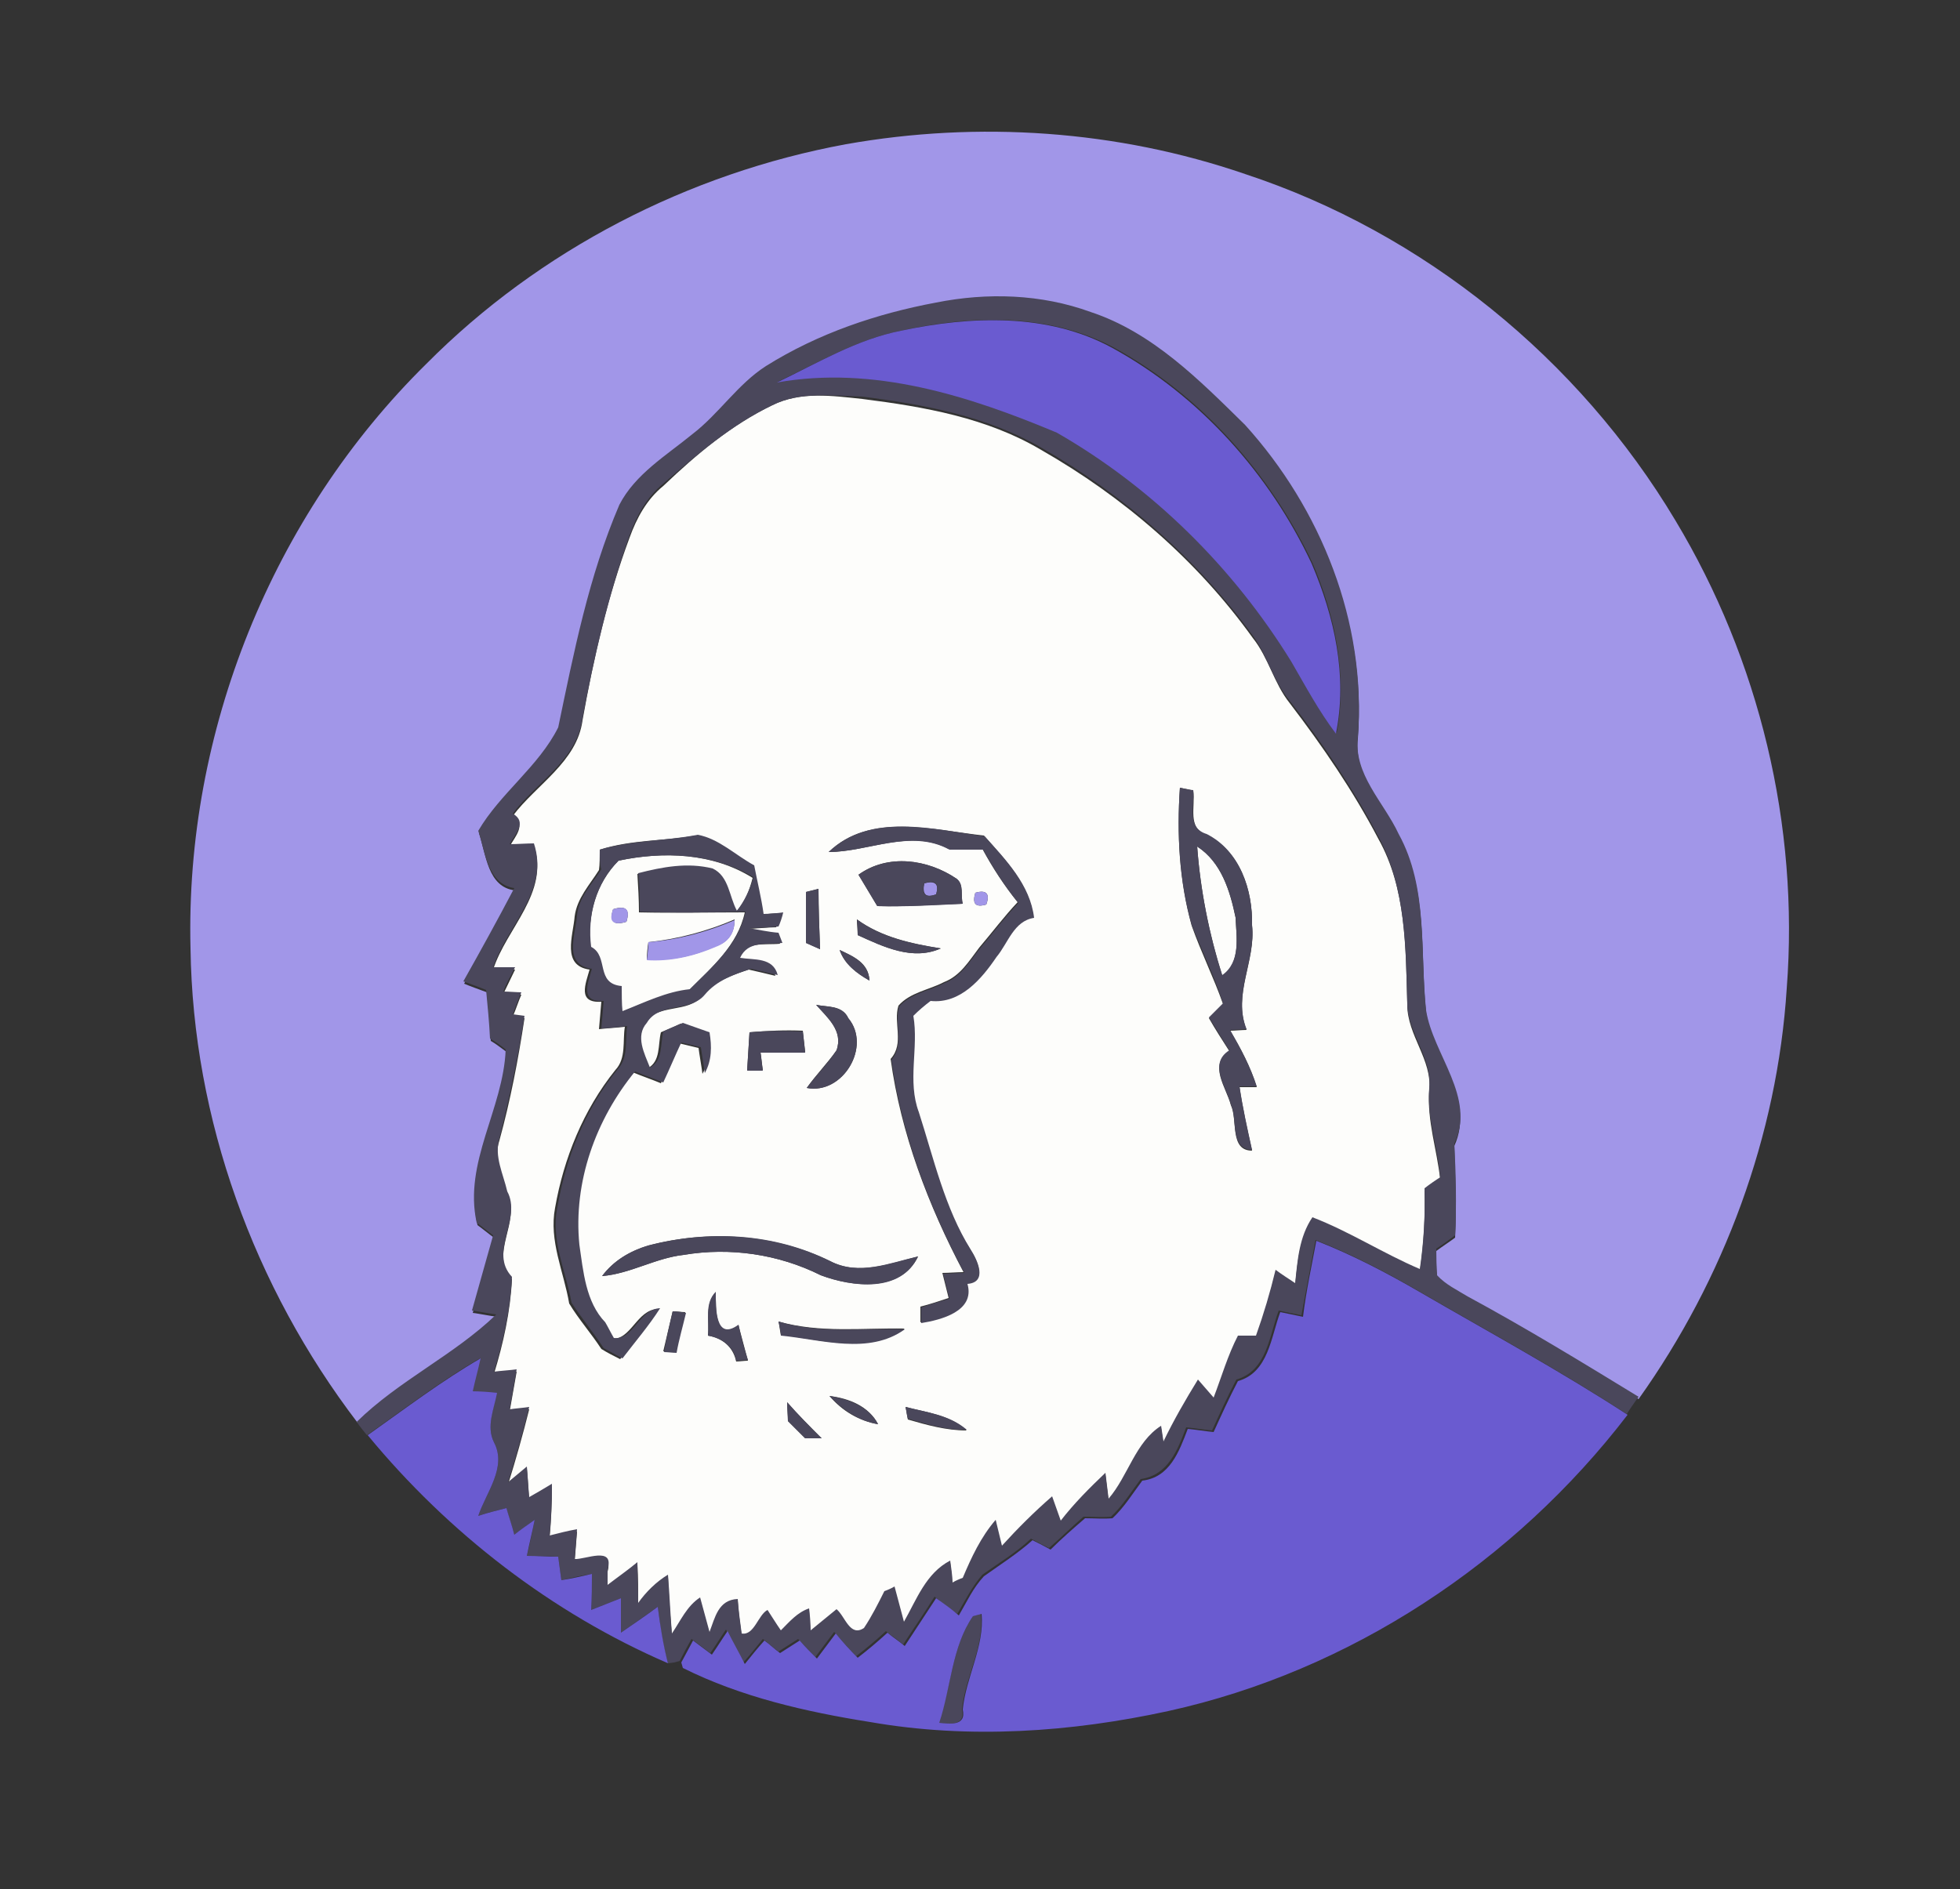 <?xml version="1.0" encoding="utf-8"?>
<!-- Generator: Adobe Illustrator 26.0.3, SVG Export Plug-In . SVG Version: 6.00 Build 0)  -->
<svg version="1.1" id="Layer_1" xmlns="http://www.w3.org/2000/svg" xmlns:xlink="http://www.w3.org/1999/xlink" x="0px" y="0px"
	 viewBox="0 0 250 241" style="enable-background:new 0 0 250 241;" xml:space="preserve">
<rect x="0" y="0" width="250" height="241" fill="#333333" stroke="none"/>
<style type="text/css">
	.st0{fill:#FDFDFB;}
	.st1{fill:#A196E8;}
	.st2{fill:#4A475B;}
	.st3{fill:#6A5BD0;}
</style>
<g id="_x23_fdfdfbff">
	<path class="st0" d="M98.5,51.7c3.6-1.8,7.7-1.2,11.5-0.8c7.9,1,15.9,2.4,22.8,6.5c10.5,6,19.9,14.1,27,24c2,2.5,2.7,5.8,4.7,8.3
		c4.2,5.5,8.1,11.2,11.3,17.3c3.6,6.4,3.5,14,3.7,21.2c0,3.9,3.2,7,2.8,10.9c-0.3,3.9,1,7.6,1.4,11.4c-0.5,0.4-1.5,1.1-2,1.4
		c0.1,3.4-0.1,6.9-0.6,10.3c-4.7-2-8.9-4.8-13.7-6.6c-1.7,2.5-1.9,5.5-2.2,8.4c-0.8-0.6-1.7-1.1-2.5-1.7c-0.7,2.8-1.5,5.6-2.5,8.4
		c-0.6,0-1.7,0-2.3,0c-1.3,2.5-2.1,5.2-3.1,7.9c-0.5-0.6-1.5-1.7-2-2.3c-1.6,2.5-3.1,5.1-4.4,7.9l-0.3-2c-3.3,2.1-4.2,6.4-6.7,9.3
		c-0.1-0.8-0.3-2.5-0.4-3.3c-2.1,1.9-4,3.9-5.7,6.1c-0.3-0.8-0.9-2.3-1.1-3.1c-2.3,2-4.4,4.1-6.4,6.3c-0.2-0.8-0.6-2.5-0.8-3.3
		c-1.9,2.2-3.1,4.8-4.2,7.4c-0.3,0.1-1,0.4-1.3,0.6c-0.1-0.7-0.2-2.1-0.3-2.8c-3.1,1.6-4.3,5-5.9,7.8c-0.4-1.5-0.8-3-1.2-4.5
		c-0.3,0.1-1,0.4-1.3,0.6c-0.8,1.6-1.6,3.2-2.6,4.7c-1.8,1.2-2.4-1.5-3.5-2.4c-1.1,0.9-2.2,1.8-3.3,2.7c-0.1-0.7-0.2-2.1-0.2-2.8
		c-1.5,0.5-2.5,1.8-3.6,2.8c-0.4-0.7-1.2-1.9-1.7-2.6c-1.2,0.6-1.7,3.3-3.3,3c-0.2-1.5-0.4-2.9-0.5-4.4c-2.4,0.1-2.9,2.4-3.6,4.2
		c-0.4-1.5-0.8-3-1.2-4.4c-1.7,1.1-2.5,3-3.6,4.6c-0.2-2.5-0.4-5-0.5-7.5c-1.6,0.9-2.8,2.2-3.8,3.6c0-1.8,0-3.5-0.1-5.2
		c-1.3,0.9-2.6,1.9-3.8,2.9l0-2c0.8-3-2.9-1.2-4.2-1.3c0.1-1.3,0.2-2.5,0.3-3.8c-1.2,0.3-2.3,0.5-3.5,0.8c0.2-2.2,0.3-4.4,0.3-6.6
		c-0.7,0.4-2.1,1.2-2.9,1.7c-0.1-1-0.2-3-0.3-3.9c-0.6,0.5-1.8,1.5-2.4,2c1-3.2,1.9-6.4,2.7-9.6c-0.6,0.1-1.9,0.2-2.5,0.3
		c0.3-1.7,0.6-3.4,0.9-5.1c-0.7,0.1-2.2,0.2-2.9,0.3c1.2-3.9,2.1-8,2.3-12.1c-3-3.2,1.2-7.3-0.6-10.9c-0.5-2.2-1.8-4.5-1-6.8
		c1.4-5.1,2.4-10.3,3.2-15.6l-1.5-0.2c0.4-0.9,0.7-1.9,1.1-2.8c-0.6,0-1.8-0.1-2.3-0.1c0.5-1,1-2.1,1.5-3.1c-0.7,0-2.1,0-2.8,0
		c1.7-5.3,7.2-9.8,5.2-15.8c-0.8,0-2.3,0.1-3.1,0.1c0.7-1.3,2.2-2.8,0.4-3.9c3-4,8.2-6.9,8.9-12.2c1.4-7.9,3.2-15.8,6-23.3
		c0.9-2.5,2.2-4.9,4.3-6.6C88.9,57.9,93.3,54.2,98.5,51.7 M150.5,100.5c-0.4,5.9-0.1,11.9,1.5,17.6c1.2,3.4,2.8,6.6,4,10
		c-0.4,0.4-1.3,1.3-1.8,1.8c0.8,1.4,1.7,2.8,2.6,4.2c-2.7,1.8-0.4,4.6,0.2,6.9c0.9,1.9-0.2,5.8,2.7,5.8c-0.6-2.7-1.2-5.4-1.6-8.1
		c0.6,0,1.6,0,2.2,0c-0.8-2.6-2-4.9-3.4-7.2c0.5,0,1.6-0.1,2.1-0.1c-1.8-4.5,1.2-8.8,0.7-13.3c0.1-4.5-1.5-9.5-5.8-11.6
		c-2.5-0.8-1.4-3.6-1.7-5.6C151.8,100.7,150.9,100.6,150.5,100.5 M105.7,108.7c5,0,10.5-3,15.3-0.4c1.4,0,2.9,0,4.3,0
		c1.3,2.4,2.8,4.7,4.5,6.8c-1.7,1.8-3.2,3.8-4.9,5.8c-1.3,1.7-2.4,3.6-4.5,4.4c-1.9,1-4.3,1.3-5.8,3c-0.7,2.2,0.8,4.8-1,6.8
		c1.3,9.5,4.8,18.7,9.3,27.2c-0.7,0-2,0.1-2.7,0.1c0.2,0.8,0.6,2.4,0.8,3.2c-1.2,0.4-2.4,0.8-3.6,1.1c0,0.5,0,1.5,0,2
		c2.6-0.5,6.9-1.5,5.9-5c2.7-0.2,1.3-3,0.4-4.4c-3.4-5.3-4.8-11.6-6.6-17.5c-1.5-4,0-8.2-0.7-12.3c0.7-0.6,1.5-1.2,2.2-1.9
		c3.8,0.4,6.5-2.8,8.4-5.6c1.5-1.8,2.2-4.6,4.8-5c-0.5-4.2-3.6-7.3-6.3-10.4C119,105.9,111,103.6,105.7,108.7 M76.5,108.4
		c0,0.7,0,2-0.1,2.6c-1.2,1.9-2.8,3.6-3.1,5.9c-0.2,2.5-1.7,6.3,1.9,6.8c-0.5,1.8-1.6,4.3,1.5,4.1c-0.1,1.2-0.2,2.4-0.3,3.5
		c0.8-0.1,2.5-0.2,3.3-0.3c-0.3,1.8,0.2,4-1.2,5.5c-4.1,5.1-6.6,11.3-7.7,17.6c-0.8,4.2,1.1,8.1,1.8,12.2c1.2,2,2.8,3.8,4.1,5.8
		c0.8,0.5,1.6,0.9,2.4,1.3c1.7-2.1,3.4-4.1,4.8-6.4c-2.7,0.1-3.4,4-5.9,3.8c-0.3-0.5-0.8-1.5-1.1-2c-2.6-2.6-2.8-6.5-3.3-9.9
		c-0.8-8,2.1-15.9,7.1-22.1c1.2,0.5,2.4,0.9,3.6,1.4c0.8-1.7,1.5-3.4,2.3-5.1c0.8,0.2,1.7,0.4,2.5,0.6c0.1,0.8,0.4,2.5,0.5,3.3
		c0.9-1.6,0.9-3.5,0.6-5.2c-1.1-0.4-2.3-0.8-3.4-1.2c-0.6,0.3-1.8,0.8-2.5,1.1c-0.4,1.6,0,3.7-1.7,4.6c-0.7-1.8-1.9-4-0.4-5.7
		c1.6-2.7,5.6-1.2,7.4-3.6c1.5-1.8,3.8-2.6,5.9-3.3c0.9,0.2,2.6,0.6,3.4,0.8c-0.6-2.3-3-1.8-4.8-2.2c1-2.3,3.4-1.7,5.4-1.9
		c-0.1-0.3-0.4-1-0.5-1.3c-1.3-0.2-2.5-0.4-3.8-0.6c1,0,2.9-0.2,3.8-0.2c0.1-0.4,0.4-1.3,0.6-1.8c-0.6,0-1.9,0.1-2.5,0.2
		c-0.3-2.1-0.8-4.1-1.2-6.2c-2.3-1.3-4.5-3.4-7.2-3.9C84.9,107.3,80.6,107.1,76.5,108.4 M109.5,111.6c0.8,1.3,1.6,2.7,2.4,4
		c3.6,0.1,7.3-0.2,10.9-0.3c-0.3-1,0.2-2.4-0.8-3.2C118.3,109.6,113.2,108.9,109.5,111.6 M102.8,113.8c0,2.2,0,4.3,0,6.5
		c0.5,0.2,1.4,0.6,1.8,0.8c-0.1-2.6-0.2-5.1-0.2-7.7C104,113.5,103.2,113.7,102.8,113.8 M124.4,113.9c-0.4,1.4,0,1.9,1.4,1.5
		C126.3,114,125.8,113.5,124.4,113.9 M109.3,117.3c0,0.5,0.1,1.5,0.1,2c3.3,1.5,7,3.3,10.6,1.7C116.3,120.4,112.5,119.6,109.3,117.3
		 M107.1,121.2c0.6,1.8,2.2,3,3.8,3.9C110.8,122.8,108.8,122,107.1,121.2 M104.1,128.2c1.4,1.6,3.5,3.3,2.6,5.8
		c-1.2,1.7-2.6,3.1-3.8,4.8c4.6,0.9,8.3-5.3,5.3-8.9C107.4,128.2,105.5,128.5,104.1,128.2 M95.6,131.7c-0.1,1.6-0.2,3.2-0.3,4.8
		c0.5,0,1.5,0,2,0c-0.1-0.6-0.2-1.7-0.3-2.3c1.9,0,3.8,0,5.7,0c-0.1-0.9-0.2-1.8-0.3-2.7C100.2,131.4,97.9,131.5,95.6,131.7
		 M82.7,158.9c-2.3,0.7-4.4,1.9-5.9,3.9c3.6-0.3,6.8-2.3,10.4-2.7c5.9-1,12.1-0.1,17.5,2.6c4,1.5,10.2,2.2,12.4-2.4
		c-3.6,0.9-7.6,2.5-11.2,0.6C98.7,157.4,90.3,156.9,82.7,158.9 M90.3,170.4c1.8,0.3,3.2,1.4,3.6,3.3c0.4,0,1.1-0.1,1.5-0.1
		c-0.4-1.5-0.8-3-1.2-4.5c-3.1,2.1-2.9-2.2-2.9-4.2C89.9,166.3,90.5,168.5,90.3,170.4 M85.8,167.3c-0.4,1.7-0.8,3.4-1.2,5.1
		c0.4,0,1.2,0.1,1.6,0.1c0.4-1.7,0.8-3.4,1.2-5.1C87,167.4,86.2,167.3,85.8,167.3 M99.3,168.6c0.1,0.4,0.2,1.3,0.3,1.7
		c5.1,0.6,11.2,2.5,15.8-0.8C110,169.4,104.6,170.1,99.3,168.6 M105.8,178.1c1.6,1.9,3.8,3.2,6.2,3.6
		C110.8,179.4,108.3,178.4,105.8,178.1 M100.4,178.9c0,0.6,0.1,1.8,0.1,2.4c0.7,0.7,1.5,1.5,2.2,2.2c0.5,0,1.6,0,2.1,0
		C103.3,182,101.8,180.5,100.4,178.9 M115.5,179.5c0.1,0.4,0.2,1.2,0.3,1.6c2.4,0.7,4.9,1.4,7.5,1.4
		C121.1,180.5,118.2,180.2,115.5,179.5z"/>
	<path class="st0" d="M78.9,109.8c5.7-1.2,12-1,17.1,2.2c-0.4,1.6-1,3.1-2.1,4.3c-0.9-1.8-1-4.4-3.1-5.4c-3.2-0.8-6.4-0.2-9.5,0.6
		c0.1,1.6,0.2,3.3,0.2,4.9c4.5,0.1,9,0,13.5,0c-0.9,4.2-4.2,7-7.1,9.9c-3,0.4-5.8,1.7-8.6,2.8c0-0.8,0-2.4-0.1-3.2
		c-3.4-0.3-1.6-3.8-3.9-5C74.9,116.8,76,112.7,78.9,109.8 M78.2,116c-0.5,1.6,0.1,2.1,1.7,1.6C80.4,116,79.8,115.5,78.2,116
		 M82.7,120.2c-0.1,0.5-0.2,1.7-0.2,2.2c3,0.2,6-0.4,8.8-1.7c1.6-0.5,2.4-1.7,2.4-3.4C90.2,118.8,86.5,119.8,82.7,120.2z"/>
	<path class="st0" d="M152.7,108c3.1,2,4.2,5.7,4.9,9.1c0.1,2.5,0.7,5.7-1.7,7.4C154.2,119.1,153.1,113.5,152.7,108z"/>
</g>
<g id="_x23_a196e8ff">
	<path class="st1" d="M107.9,18.4c16.9-3,34.6-1.8,50.9,3.8c22.8,7.5,42.6,23.6,54.9,44.2c10.7,17.8,15.8,38.9,14.2,59.7
		c-1.2,18.8-8,37.1-18.9,52.4c-7.2-4.4-14.4-8.8-21.8-12.8c-1.4-0.8-2.8-1.5-3.9-2.7c-0.1-1.1-0.1-2.3-0.1-3.4
		c0.8-0.6,1.6-1.1,2.4-1.7c0.2-3.9,0-7.8-0.1-11.7c2.7-6-2.7-11.3-3.6-17c-0.8-7.5,0.3-15.6-3.5-22.5c-1.8-4.1-5.8-7.6-5.2-12.5
		c1.1-14.5-4.8-29-14.4-39.7c-5.8-5.7-11.8-11.8-19.7-14.4c-6.3-2.3-13.1-2.5-19.7-1.2c-7.6,1.4-15.1,3.8-21.6,8.1
		c-3.6,2.3-6,6.1-9.4,8.7c-3.3,2.7-7.2,5.1-9.3,9c-3.9,9.1-5.9,18.8-7.8,28.4c-2.5,5-7.4,8.4-10.2,13.2c0.9,2.7,1.1,6.9,4.6,7.3
		c-2.1,4-4.3,8-6.5,11.9c0.7,0.3,2.1,0.8,2.9,1.1c0.2,2.1,0.4,4.1,0.5,6.2c0.7,0.4,1.3,0.9,2,1.4c-0.3,7.6-5.4,14.4-3.7,22.1
		c0.7,0.5,1.4,1.1,2.1,1.6c-0.8,3.2-1.8,6.4-2.7,9.6c0.8,0.1,2.3,0.4,3.1,0.5C58,173,51,176.2,45.6,181.5
		c-13.2-17.3-21-38.7-21.3-60.5c-0.7-27.6,10.4-55.2,30.1-74.6C68.8,31.9,87.8,22.1,107.9,18.4z"/>
	<path class="st1" d="M117.9,112.7c1.4-0.4,1.9,0.1,1.5,1.4C118.1,114.6,117.6,114.1,117.9,112.7z"/>
	<path class="st1" d="M124.4,113.9c1.4-0.4,1.9,0.1,1.4,1.5C124.4,115.8,124,115.3,124.4,113.9z"/>
	<path class="st1" d="M78.2,116c1.7-0.5,2.2,0,1.7,1.6C78.2,118.1,77.6,117.6,78.2,116z"/>
	<path class="st1" d="M82.7,120.2c3.8-0.3,7.5-1.3,11-2.8c0,1.7-0.8,2.8-2.4,3.4c-2.8,1.2-5.8,1.9-8.8,1.7
		C82.6,121.8,82.7,120.7,82.7,120.2z"/>
</g>
<g id="_x23_4a475bff">
	<path class="st2" d="M119.4,38.6c6.5-1.3,13.4-1.1,19.7,1.2c7.9,2.6,13.9,8.7,19.7,14.4c9.7,10.7,15.5,25.2,14.4,39.7
		c-0.6,4.9,3.3,8.4,5.2,12.5c3.8,6.9,2.7,15,3.5,22.5c0.9,5.7,6.4,11.1,3.6,17c0.2,3.9,0.3,7.8,0.1,11.7c-0.8,0.6-1.6,1.2-2.4,1.7
		c0,1.1,0,2.3,0.1,3.4c1.1,1.2,2.6,1.9,3.9,2.7c7.4,4,14.6,8.4,21.8,12.8c-0.5,0.7-1,1.4-1.5,2.2c-8.6-5.6-17.6-10.5-26.4-15.6
		c-4.3-2.5-8.7-4.8-13.3-6.6c-0.6,3.2-1.2,6.4-1.8,9.6c-1-0.2-2-0.4-2.9-0.6c-1.2,3.2-1.5,7.7-5.4,8.8c-1.1,2.1-2.1,4.3-3.1,6.5
		c-1.1-0.1-2.2-0.3-3.3-0.4c-1.1,2.9-2.3,6.1-5.8,6.6c-1.2,1.6-2.3,3.4-3.8,4.8c-1.2,0.1-2.3,0-3.5,0c-1.5,1.3-2.9,2.7-4.4,4
		c-0.8-0.4-1.6-0.8-2.3-1.2c-1.9,1.8-4.1,3.1-6.2,4.6c-1.3,1.5-2.2,3.3-3.2,5c-1-0.7-2-1.4-2.9-2.2c-1.3,2.1-2.7,4.1-4,6.1
		c-0.7-0.6-1.5-1.1-2.2-1.7c-1.2,1.1-2.5,2.2-3.8,3.2c-1-1-1.9-2.1-2.8-3.1c-0.8,1.1-1.6,2.1-2.4,3.2c-0.7-0.8-1.5-1.5-2.2-2.3
		c-0.8,0.5-1.7,1.1-2.5,1.6c-0.7-0.5-1.3-1.1-2-1.6c-0.8,1-1.6,2-2.5,3c-0.7-1.4-1.5-2.8-2.2-4.2c-0.7,1-1.3,2-2,3
		c-0.8-0.6-1.6-1.2-2.4-1.8c-0.5,0.9-1,1.8-1.5,2.8l-0.7,0.2l-0.8,0.1c-0.7-2.4-1-4.8-1.3-7.2c-1.6,1.1-3.1,2.2-4.7,3.3
		c0-1.5,0-2.9,0-4.4c-1.3,0.5-2.5,1-3.8,1.5c0.1-1.5,0.1-3,0.1-4.6c-1.3,0.2-2.6,0.5-3.9,0.8c-0.1-0.8-0.3-2.3-0.4-3
		c-1.3-0.1-2.7-0.1-4-0.1c0.4-1.6,0.7-3.1,1-4.6c-0.7,0.5-1.9,1.4-2.6,1.9c-0.3-1.1-0.7-2.2-1-3.4c-1.2,0.3-2.5,0.6-3.6,1
		c1-3,3.7-6.2,2-9.4c-1-2,0-4.2,0.3-6.3c-0.8,0-2.3-0.1-3.1-0.2c0.3-1.4,0.7-2.8,1-4.2c-5,2.9-9.7,6.5-14.4,9.8
		c-0.3-0.4-1-1.2-1.3-1.7c5.4-5.3,12.4-8.5,17.8-13.7c-0.8-0.1-2.3-0.4-3.1-0.5c0.9-3.2,1.8-6.4,2.7-9.6c-0.7-0.5-1.4-1.1-2.1-1.6
		c-1.7-7.7,3.4-14.5,3.7-22.1c-0.6-0.5-1.3-1-2-1.4c-0.1-2.1-0.3-4.1-0.5-6.2c-0.7-0.3-2.1-0.8-2.9-1.1c2.2-3.9,4.4-7.9,6.5-11.9
		c-3.4-0.5-3.7-4.6-4.6-7.3c2.8-4.8,7.7-8.2,10.2-13.2c2-9.6,3.9-19.3,7.8-28.4c2-3.9,6-6.3,9.3-9c3.4-2.6,5.8-6.4,9.4-8.7
		C104.4,42.5,111.9,40,119.4,38.6 M114.9,42.2c-5.6,1.1-10.6,4.1-15.7,6.5c12.2-2.2,24.5,1.7,35.7,6.4c12.2,7,22.5,17.3,29.9,29.2
		c1.8,3.1,3.5,6.4,5.7,9.2c1.4-7.3-0.2-14.9-3.1-21.7c-5.4-11.4-14.2-21.4-25.4-27.5C133.7,39.9,123.8,40.2,114.9,42.2 M98.5,51.7
		c-5.2,2.5-9.6,6.3-13.9,10c-2.1,1.7-3.4,4.1-4.3,6.6c-2.7,7.6-4.5,15.4-6,23.3c-0.7,5.4-5.9,8.2-8.9,12.2c1.9,1.1,0.3,2.6-0.4,3.9
		c0.8,0,2.3-0.1,3.1-0.1c2,6-3.4,10.5-5.2,15.8c0.7,0,2.1,0,2.8,0c-0.5,1-1.1,2-1.5,3.1c0.6,0,1.8,0.1,2.3,0.1
		c-0.4,0.9-0.7,1.8-1.1,2.8l1.5,0.2c-0.8,5.2-1.9,10.4-3.2,15.6c-0.7,2.3,0.5,4.6,1,6.8c1.9,3.5-2.4,7.7,0.6,10.9
		c-0.2,4.1-1.1,8.2-2.3,12.1c0.7-0.1,2.2-0.2,2.9-0.3c-0.3,1.7-0.6,3.4-0.9,5.1c0.6-0.1,1.9-0.2,2.5-0.3c-0.8,3.2-1.7,6.4-2.7,9.6
		c0.6-0.5,1.8-1.5,2.4-2c0.1,1,0.2,2.9,0.3,3.9c0.7-0.4,2.1-1.2,2.9-1.7c0,2.2-0.1,4.4-0.3,6.6c1.2-0.3,2.3-0.6,3.5-0.8
		c-0.1,1.3-0.2,2.5-0.3,3.8c1.3,0.1,5.1-1.7,4.2,1.3l0,2c1.3-1,2.6-1.9,3.8-2.9c0,1.8,0.1,3.5,0.1,5.2c1-1.4,2.3-2.7,3.8-3.6
		c0.2,2.5,0.3,5,0.5,7.5c1.1-1.6,1.9-3.5,3.6-4.6c0.4,1.5,0.8,2.9,1.2,4.4c0.7-1.8,1.1-4.1,3.6-4.2c0.1,1.5,0.3,2.9,0.5,4.4
		c1.6,0.3,2.1-2.4,3.3-3c0.4,0.6,1.2,1.9,1.7,2.6c1.1-1.1,2.1-2.3,3.6-2.8c0.1,0.7,0.2,2.1,0.2,2.8c1.1-0.9,2.2-1.8,3.3-2.7
		c1.1,0.9,1.7,3.6,3.5,2.4c1-1.5,1.8-3.1,2.6-4.7c0.3-0.1,1-0.4,1.3-0.6c0.4,1.5,0.8,3,1.2,4.5c1.6-2.8,2.8-6.2,5.9-7.8
		c0.1,0.7,0.3,2.1,0.3,2.8c0.3-0.2,1-0.5,1.3-0.6c1.1-2.6,2.3-5.2,4.2-7.4c0.2,0.8,0.6,2.5,0.8,3.3c2-2.2,4.1-4.3,6.4-6.3
		c0.3,0.8,0.8,2.3,1.1,3.1c1.7-2.2,3.7-4.2,5.7-6.1c0.1,0.8,0.3,2.5,0.4,3.3c2.5-2.9,3.4-7.2,6.7-9.3l0.3,2c1.3-2.7,2.8-5.3,4.4-7.9
		c0.5,0.6,1.5,1.7,2,2.3c1-2.6,1.8-5.4,3.1-7.9c0.6,0,1.7,0,2.3,0c1-2.8,1.8-5.5,2.5-8.4c0.8,0.6,1.6,1.1,2.5,1.7
		c0.3-2.9,0.5-5.9,2.2-8.4c4.7,1.8,9,4.6,13.7,6.6c0.5-3.4,0.7-6.8,0.6-10.3c0.5-0.4,1.5-1.1,2-1.4c-0.3-3.8-1.7-7.5-1.4-11.4
		c0.4-3.9-2.8-7-2.8-10.9c-0.2-7.1-0.2-14.7-3.7-21.2c-3.2-6.1-7.1-11.9-11.3-17.3c-2.1-2.5-2.8-5.7-4.7-8.3c-7.1-9.8-16.5-18-27-24
		c-6.9-4-14.9-5.5-22.8-6.5C106.2,50.5,102.1,49.9,98.5,51.7z"/>
	<path class="st2" d="M150.5,100.5c0.4,0.1,1.3,0.3,1.7,0.3c0.2,2-0.9,4.8,1.7,5.6c4.2,2.1,5.9,7.1,5.8,11.6
		c0.5,4.5-2.5,8.8-0.7,13.3c-0.5,0-1.5,0.1-2.1,0.1c1.3,2.3,2.6,4.7,3.4,7.2c-0.6,0-1.6,0-2.2,0c0.4,2.7,1,5.4,1.6,8.1
		c-2.9-0.1-1.8-3.9-2.7-5.8c-0.6-2.3-2.9-5.2-0.2-6.9c-0.9-1.4-1.7-2.8-2.6-4.2c0.4-0.4,1.3-1.3,1.8-1.8c-1.1-3.4-2.7-6.7-4-10
		C150.4,112.3,150.1,106.3,150.5,100.5 M152.7,108c0.4,5.5,1.5,11.1,3.2,16.4c2.4-1.7,1.8-4.9,1.7-7.4
		C156.9,113.7,155.8,110,152.7,108z"/>
	<path class="st2" d="M105.7,108.7c5.3-5.1,13.4-2.9,19.9-2c2.7,3,5.8,6.2,6.3,10.4c-2.6,0.4-3.3,3.2-4.8,5c-1.9,2.8-4.6,6-8.4,5.6
		c-0.8,0.6-1.5,1.2-2.2,1.9c0.7,4.1-0.8,8.3,0.7,12.3c1.9,5.9,3.3,12.2,6.6,17.5c0.9,1.4,2.2,4.2-0.4,4.4c1,3.5-3.4,4.6-5.9,5
		c0-0.5,0-1.5,0-2c1.2-0.4,2.4-0.8,3.6-1.1c-0.2-0.8-0.6-2.4-0.8-3.2c0.7,0,2-0.1,2.7-0.1c-4.5-8.4-8-17.7-9.3-27.2
		c1.7-1.9,0.3-4.6,1-6.8c1.5-1.7,3.9-2,5.8-3c2.1-0.8,3.2-2.8,4.5-4.4c1.6-1.9,3.1-3.9,4.9-5.8c-1.7-2.1-3.2-4.4-4.5-6.8
		c-1.4,0-2.9,0-4.3,0C116.2,105.7,110.7,108.7,105.7,108.7z"/>
	<path class="st2" d="M76.5,108.4c4.1-1.2,8.4-1.1,12.5-1.9c2.7,0.5,4.8,2.6,7.2,3.9c0.4,2.1,0.9,4.1,1.2,6.2c0.6,0,1.9-0.1,2.5-0.2
		c-0.1,0.5-0.4,1.4-0.6,1.8c-0.9,0.1-2.8,0.2-3.8,0.2c1.2,0.2,2.5,0.5,3.8,0.6c0.1,0.3,0.4,1,0.5,1.3c-2,0.2-4.4-0.3-5.4,1.9
		c1.8,0.3,4.2-0.1,4.8,2.2c-0.8-0.2-2.6-0.6-3.4-0.8c-2.2,0.7-4.4,1.5-5.9,3.3c-1.9,2.3-5.8,0.9-7.4,3.6c-1.5,1.7-0.3,3.9,0.4,5.7
		c1.7-0.9,1.3-3,1.7-4.6c0.6-0.3,1.8-0.8,2.5-1.1c1.1,0.4,2.3,0.8,3.4,1.2c0.3,1.8,0.3,3.6-0.6,5.2c-0.1-0.8-0.4-2.5-0.5-3.3
		c-0.8-0.2-1.7-0.4-2.5-0.6c-0.8,1.7-1.5,3.4-2.3,5.1c-1.2-0.5-2.4-0.9-3.6-1.4c-5,6.1-7.9,14.1-7.1,22.1c0.5,3.4,0.8,7.3,3.3,9.9
		c0.3,0.5,0.8,1.5,1.1,2c2.5,0.3,3.2-3.7,5.9-3.8c-1.4,2.2-3.2,4.3-4.8,6.4c-0.8-0.4-1.6-0.9-2.4-1.3c-1.3-2-2.8-3.8-4.1-5.8
		c-0.7-4-2.7-8-1.8-12.2c1.1-6.4,3.6-12.6,7.7-17.6c1.4-1.5,0.9-3.7,1.2-5.5c-0.8,0.1-2.5,0.3-3.3,0.3c0.1-1.2,0.2-2.4,0.3-3.5
		c-3.1,0.2-2-2.3-1.5-4.1c-3.7-0.5-2.1-4.3-1.9-6.8c0.2-2.3,1.9-4,3.1-5.9C76.5,110.4,76.5,109.1,76.5,108.4 M78.9,109.8
		c-2.9,2.9-4,7-3.5,11c2.3,1.2,0.5,4.7,3.9,5c0,0.8,0,2.4,0.1,3.2c2.8-1.1,5.6-2.5,8.6-2.8c2.9-2.9,6.2-5.7,7.1-9.9
		c-4.5,0.1-9,0.2-13.5,0c0-1.6,0-3.3-0.2-4.9c3.1-0.8,6.3-1.4,9.5-0.6c2.1,1,2.1,3.6,3.1,5.4c1-1.3,1.7-2.8,2.1-4.3
		C90.8,108.8,84.6,108.6,78.9,109.8z"/>
	<path class="st2" d="M109.5,111.6c3.8-2.7,8.8-2,12.5,0.5c1,0.7,0.5,2.1,0.8,3.2c-3.6,0.2-7.3,0.4-10.9,0.3
		C111.1,114.3,110.3,112.9,109.5,111.6 M117.9,112.7c-0.4,1.4,0.1,1.9,1.5,1.4C119.8,112.7,119.3,112.2,117.9,112.7z"/>
	<path class="st2" d="M102.8,113.8c0.4-0.1,1.2-0.3,1.6-0.4c0,2.6,0.1,5.1,0.2,7.7c-0.5-0.2-1.4-0.6-1.8-0.8
		C102.8,118.1,102.8,115.9,102.8,113.8z"/>
	<path class="st2" d="M109.3,117.3c3.1,2.3,6.9,3.1,10.7,3.7c-3.6,1.6-7.3-0.2-10.6-1.7C109.4,118.8,109.4,117.8,109.3,117.3z"/>
	<path class="st2" d="M107.1,121.2c1.7,0.8,3.7,1.7,3.8,3.9C109.3,124.2,107.7,123,107.1,121.2z"/>
	<path class="st2" d="M104.1,128.2c1.5,0.3,3.4,0.1,4.1,1.7c3,3.6-0.7,9.8-5.3,8.9c1.2-1.6,2.7-3.1,3.8-4.8
		C107.6,131.5,105.5,129.8,104.1,128.2z"/>
	<path class="st2" d="M95.6,131.7c2.3-0.2,4.5-0.2,6.8-0.1c0.1,0.9,0.2,1.8,0.3,2.7c-1.9,0-3.8,0-5.7,0c0.1,0.6,0.2,1.7,0.3,2.3
		c-0.5,0-1.5,0-2,0C95.4,134.9,95.5,133.3,95.6,131.7z"/>
	<path class="st2" d="M82.7,158.9c7.7-2,16-1.6,23.2,2c3.7,1.9,7.6,0.2,11.2-0.6c-2.2,4.7-8.4,3.9-12.4,2.4
		c-5.4-2.7-11.6-3.6-17.5-2.6c-3.6,0.4-6.8,2.4-10.4,2.7C78.2,160.9,80.3,159.6,82.7,158.9z"/>
	<path class="st2" d="M90.3,170.4c0.2-1.9-0.5-4.1,1-5.6c0,2-0.1,6.4,2.9,4.2c0.3,1.5,0.7,3,1.2,4.5c-0.4,0-1.1,0.1-1.5,0.1
		C93.6,171.8,92.1,170.7,90.3,170.4z"/>
	<path class="st2" d="M85.8,167.3c0.4,0,1.3,0.1,1.7,0.2c-0.4,1.7-0.9,3.4-1.2,5.1c-0.4,0-1.2-0.1-1.6-0.1
		C85,170.7,85.4,169,85.8,167.3z"/>
	<path class="st2" d="M99.3,168.6c5.2,1.6,10.7,0.8,16.1,1c-4.6,3.3-10.6,1.3-15.8,0.8C99.6,169.9,99.4,169,99.3,168.6z"/>
	<path class="st2" d="M105.8,178.1c2.4,0.4,5,1.3,6.2,3.6C109.6,181.3,107.5,179.9,105.8,178.1z"/>
	<path class="st2" d="M100.4,178.9c1.4,1.6,2.9,3.1,4.4,4.6c-0.5,0-1.6,0-2.1,0c-0.7-0.7-1.5-1.5-2.2-2.2
		C100.5,180.7,100.4,179.5,100.4,178.9z"/>
	<path class="st2" d="M115.5,179.5c2.7,0.7,5.6,1,7.8,2.9c-2.6,0.1-5-0.7-7.5-1.4C115.7,180.7,115.6,179.9,115.5,179.5z"/>
	<path class="st2" d="M124.1,206.2l1-0.3c0.5,4.1-2,8.1-2.4,12.2c0.5,2.2-1.8,1.8-3,1.7C121.3,215.3,121.4,210.1,124.1,206.2z"/>
</g>
<g id="_x23_6a5bd0ff">
	<path class="st3" d="M114.9,42.2c8.9-1.9,18.8-2.3,27,2.2c11.1,6.1,20,16,25.4,27.5c2.9,6.8,4.6,14.3,3.1,21.7
		c-2.2-2.9-3.9-6.1-5.7-9.2c-7.4-12-17.7-22.2-29.9-29.2c-11.2-4.7-23.4-8.6-35.7-6.4C104.3,46.3,109.3,43.3,114.9,42.2z"/>
	<path class="st3" d="M167.9,158.3c4.6,1.8,9,4.1,13.3,6.6c8.8,5.1,17.8,10,26.4,15.6c-14.4,18.8-35.4,32.7-58.6,37.8
		c-12.4,2.7-25.4,3.6-38,1.4c-8.2-1.3-16.5-3.2-23.9-6.9l-0.2-0.7c0.5-0.9,1-1.9,1.5-2.8c0.8,0.6,1.6,1.2,2.4,1.8c0.7-1,1.3-2,2-3
		c0.7,1.4,1.5,2.8,2.2,4.2c0.8-1,1.6-2,2.5-3c0.7,0.5,1.3,1.1,2,1.6c0.8-0.5,1.7-1.1,2.5-1.6c0.7,0.8,1.4,1.5,2.2,2.3
		c0.8-1.1,1.6-2.1,2.4-3.2c0.9,1.1,1.8,2.1,2.8,3.1c1.3-1,2.6-2.1,3.8-3.2c0.7,0.6,1.5,1.1,2.2,1.7c1.3-2,2.7-4.1,4-6.1
		c1,0.7,2,1.4,2.9,2.2c1-1.7,1.8-3.5,3.2-5c2.1-1.5,4.3-2.9,6.2-4.6c0.8,0.4,1.6,0.8,2.3,1.2c1.4-1.4,2.9-2.7,4.4-4
		c1.2,0,2.3,0.1,3.5,0c1.5-1.4,2.6-3.2,3.8-4.8c3.5-0.4,4.7-3.7,5.8-6.6c1.1,0.1,2.2,0.3,3.3,0.4c1-2.2,2-4.4,3.1-6.5
		c3.9-1.1,4.2-5.6,5.4-8.8c1,0.2,1.9,0.4,2.9,0.6C166.6,164.7,167.3,161.5,167.9,158.3 M124.1,206.2c-2.7,3.9-2.8,9.1-4.3,13.6
		c1.2,0.1,3.5,0.5,3-1.7c0.4-4.1,2.8-8.1,2.4-12.2L124.1,206.2z"/>
	<path class="st3" d="M46.9,183.1c4.8-3.4,9.4-6.9,14.4-9.8c-0.3,1.4-0.7,2.8-1,4.2c0.8,0,2.3,0.1,3.1,0.2C63,179.8,62,182,63,184
		c1.7,3.2-1,6.4-2,9.4c1.2-0.4,2.4-0.7,3.6-1c0.3,1.1,0.7,2.2,1,3.4c0.6-0.5,1.9-1.4,2.6-1.9c-0.3,1.5-0.7,3.1-1,4.6
		c1.3,0,2.7,0.1,4,0.1c0.1,0.8,0.3,2.3,0.4,3c1.3-0.2,2.6-0.5,3.9-0.8c0,1.5,0,3-0.1,4.6c1.3-0.5,2.5-1,3.8-1.5c0,1.4,0,2.9,0,4.4
		c1.6-1.1,3.2-2.2,4.7-3.3c0.3,2.4,0.7,4.9,1.3,7.2C70.4,205.8,57.2,195.6,46.9,183.1z"/>
</g>
</svg>
